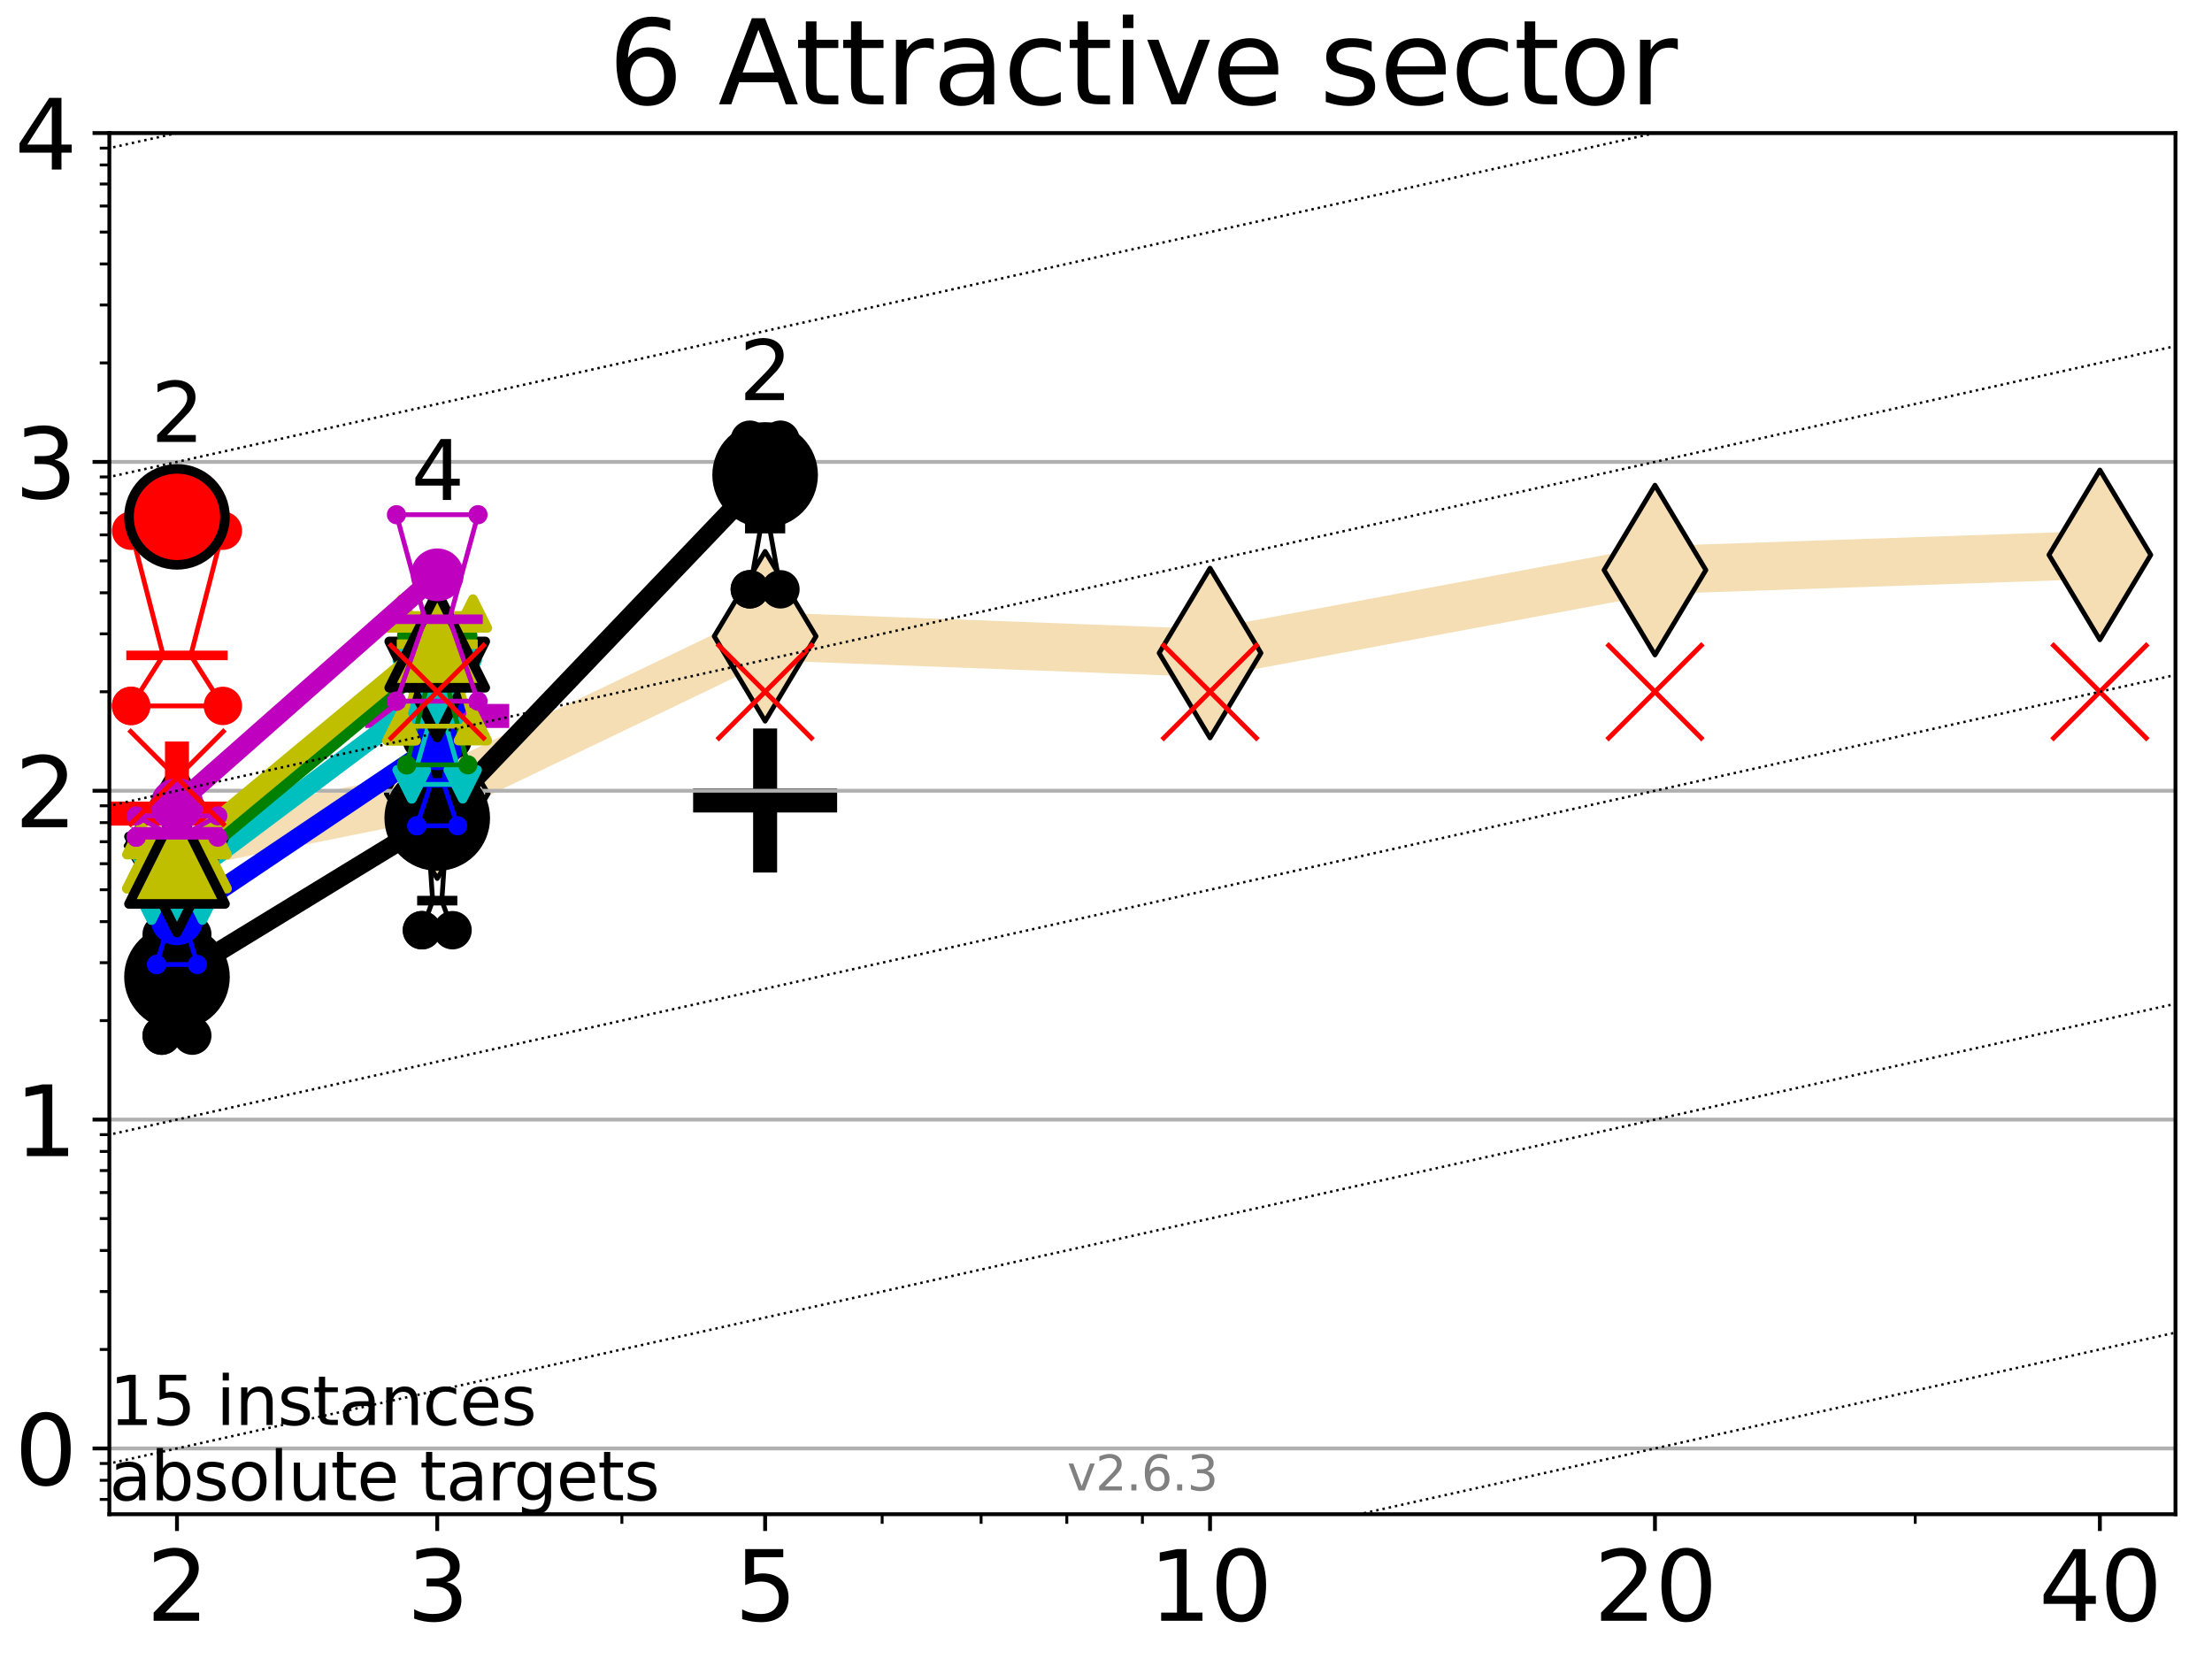 <?xml version="1.0" encoding="utf-8" standalone="no"?>
<!DOCTYPE svg PUBLIC "-//W3C//DTD SVG 1.1//EN"
  "http://www.w3.org/Graphics/SVG/1.1/DTD/svg11.dtd">
<svg xmlns:xlink="http://www.w3.org/1999/xlink" width="460.8pt" height="345.6pt" viewBox="0 0 460.8 345.6" xmlns="http://www.w3.org/2000/svg" version="1.1">
 <defs>
  <style type="text/css">*{stroke-linejoin: round; stroke-linecap: butt}</style>
 </defs>
 <g id="figure_1">
  <g id="patch_1">
   <path d="M 0 345.6 
L 460.8 345.6 
L 460.8 0 
L 0 0 
z
" style="fill: #ffffff"/>
  </g>
  <g id="axes_1">
   <g id="patch_2">
    <path d="M 22.78 315.44 
L 453.192 315.44 
L 453.192 27.72 
L 22.78 27.72 
z
" style="fill: #ffffff"/>
   </g>
   <g id="line2d_1">
    <path d="M 36.868 176.203 
L 91.085 165.331 
L 159.39 132.544 
L 252.074 136.04 
L 344.758 118.757 
L 437.443 115.596 
" clip-path="url(#p67f0f0fce1)" style="fill: none; stroke: #f5deb3; stroke-width: 10; stroke-linecap: square"/>
    <defs>
     <path id="me76ca5712b" d="M -0 17.678 
L 10.607 0 
L 0 -17.678 
L -10.607 -0 
z
" style="stroke: #000000; stroke-linejoin: miter"/>
    </defs>
    <g clip-path="url(#p67f0f0fce1)">
     <use xlink:href="#me76ca5712b" x="36.868" y="176.203" style="fill: #f5deb3; stroke: #000000; stroke-linejoin: miter"/>
     <use xlink:href="#me76ca5712b" x="91.085" y="165.331" style="fill: #f5deb3; stroke: #000000; stroke-linejoin: miter"/>
     <use xlink:href="#me76ca5712b" x="159.39" y="132.544" style="fill: #f5deb3; stroke: #000000; stroke-linejoin: miter"/>
     <use xlink:href="#me76ca5712b" x="252.074" y="136.04" style="fill: #f5deb3; stroke: #000000; stroke-linejoin: miter"/>
     <use xlink:href="#me76ca5712b" x="344.758" y="118.757" style="fill: #f5deb3; stroke: #000000; stroke-linejoin: miter"/>
     <use xlink:href="#me76ca5712b" x="437.443" y="115.596" style="fill: #f5deb3; stroke: #000000; stroke-linejoin: miter"/>
    </g>
   </g>
   <g id="line2d_2">
    <defs>
     <path id="mf730d5bf9d" d="M -15 0 
L 15 0 
M 0 15 
L 0 -15 
" style="stroke: #bf00bf; stroke-width: 5"/>
    </defs>
    <g clip-path="url(#p67f0f0fce1)">
     <use xlink:href="#mf730d5bf9d" x="91.085" y="149.148" style="fill: #bf00bf; stroke: #bf00bf; stroke-width: 5"/>
    </g>
   </g>
   <g id="line2d_3">
    <defs>
     <path id="ma97b1f19cf" d="M -15 0 
L 15 0 
M 0 15 
L 0 -15 
" style="stroke: #000000; stroke-width: 5"/>
    </defs>
    <g clip-path="url(#p67f0f0fce1)">
     <use xlink:href="#ma97b1f19cf" x="159.39" y="166.761" style="stroke: #000000; stroke-width: 5"/>
    </g>
   </g>
   <g id="line2d_4">
    <defs>
     <path id="m8a6d753e84" d="M -15 0 
L 15 0 
M 0 15 
L 0 -15 
" style="stroke: #ff0000; stroke-width: 5"/>
    </defs>
    <g clip-path="url(#p67f0f0fce1)">
     <use xlink:href="#m8a6d753e84" x="36.868" y="169.477" style="fill: #ff0000; stroke: #ff0000; stroke-width: 5"/>
    </g>
   </g>
   <g id="matplotlib.axis_1">
    <g id="xtick_1">
     <g id="line2d_5">
      <defs>
       <path id="md46501f8c8" d="M 0 0 
L 0 3.5 
" style="stroke: #000000; stroke-width: 0.8"/>
      </defs>
      <g>
       <use xlink:href="#md46501f8c8" x="36.868" y="315.44" style="stroke: #000000; stroke-width: 0.8"/>
      </g>
     </g>
     <g id="text_1">
      <!-- 2 -->
      <g transform="translate(30.506 337.637) scale(0.2 -0.2)">
       <defs>
        <path id="DejaVuSans-32" d="M 1228 531 
L 3431 531 
L 3431 0 
L 469 0 
L 469 531 
Q 828 903 1448 1529 
Q 2069 2156 2228 2338 
Q 2531 2678 2651 2914 
Q 2772 3150 2772 3378 
Q 2772 3750 2511 3984 
Q 2250 4219 1831 4219 
Q 1534 4219 1204 4116 
Q 875 4013 500 3803 
L 500 4441 
Q 881 4594 1212 4672 
Q 1544 4750 1819 4750 
Q 2544 4750 2975 4387 
Q 3406 4025 3406 3419 
Q 3406 3131 3298 2873 
Q 3191 2616 2906 2266 
Q 2828 2175 2409 1742 
Q 1991 1309 1228 531 
z
" transform="scale(0.016)"/>
       </defs>
       <use xlink:href="#DejaVuSans-32"/>
      </g>
     </g>
    </g>
    <g id="xtick_2">
     <g id="line2d_6">
      <g>
       <use xlink:href="#md46501f8c8" x="91.085" y="315.44" style="stroke: #000000; stroke-width: 0.8"/>
      </g>
     </g>
     <g id="text_2">
      <!-- 3 -->
      <g transform="translate(84.723 337.637) scale(0.2 -0.2)">
       <defs>
        <path id="DejaVuSans-33" d="M 2597 2516 
Q 3050 2419 3304 2112 
Q 3559 1806 3559 1356 
Q 3559 666 3084 287 
Q 2609 -91 1734 -91 
Q 1441 -91 1130 -33 
Q 819 25 488 141 
L 488 750 
Q 750 597 1062 519 
Q 1375 441 1716 441 
Q 2309 441 2620 675 
Q 2931 909 2931 1356 
Q 2931 1769 2642 2001 
Q 2353 2234 1838 2234 
L 1294 2234 
L 1294 2753 
L 1863 2753 
Q 2328 2753 2575 2939 
Q 2822 3125 2822 3475 
Q 2822 3834 2567 4026 
Q 2313 4219 1838 4219 
Q 1578 4219 1281 4162 
Q 984 4106 628 3988 
L 628 4550 
Q 988 4650 1302 4700 
Q 1616 4750 1894 4750 
Q 2613 4750 3031 4423 
Q 3450 4097 3450 3541 
Q 3450 3153 3228 2886 
Q 3006 2619 2597 2516 
z
" transform="scale(0.016)"/>
       </defs>
       <use xlink:href="#DejaVuSans-33"/>
      </g>
     </g>
    </g>
    <g id="xtick_3">
     <g id="line2d_7">
      <g>
       <use xlink:href="#md46501f8c8" x="159.39" y="315.44" style="stroke: #000000; stroke-width: 0.8"/>
      </g>
     </g>
     <g id="text_3">
      <!-- 5 -->
      <g transform="translate(153.028 337.637) scale(0.2 -0.2)">
       <defs>
        <path id="DejaVuSans-35" d="M 691 4666 
L 3169 4666 
L 3169 4134 
L 1269 4134 
L 1269 2991 
Q 1406 3038 1543 3061 
Q 1681 3084 1819 3084 
Q 2600 3084 3056 2656 
Q 3513 2228 3513 1497 
Q 3513 744 3044 326 
Q 2575 -91 1722 -91 
Q 1428 -91 1123 -41 
Q 819 9 494 109 
L 494 744 
Q 775 591 1075 516 
Q 1375 441 1709 441 
Q 2250 441 2565 725 
Q 2881 1009 2881 1497 
Q 2881 1984 2565 2268 
Q 2250 2553 1709 2553 
Q 1456 2553 1204 2497 
Q 953 2441 691 2322 
L 691 4666 
z
" transform="scale(0.016)"/>
       </defs>
       <use xlink:href="#DejaVuSans-35"/>
      </g>
     </g>
    </g>
    <g id="xtick_4">
     <g id="line2d_8">
      <g>
       <use xlink:href="#md46501f8c8" x="252.074" y="315.44" style="stroke: #000000; stroke-width: 0.8"/>
      </g>
     </g>
     <g id="text_4">
      <!-- 10 -->
      <g transform="translate(239.349 337.637) scale(0.2 -0.2)">
       <defs>
        <path id="DejaVuSans-31" d="M 794 531 
L 1825 531 
L 1825 4091 
L 703 3866 
L 703 4441 
L 1819 4666 
L 2450 4666 
L 2450 531 
L 3481 531 
L 3481 0 
L 794 0 
L 794 531 
z
" transform="scale(0.016)"/>
        <path id="DejaVuSans-30" d="M 2034 4250 
Q 1547 4250 1301 3770 
Q 1056 3291 1056 2328 
Q 1056 1369 1301 889 
Q 1547 409 2034 409 
Q 2525 409 2770 889 
Q 3016 1369 3016 2328 
Q 3016 3291 2770 3770 
Q 2525 4250 2034 4250 
z
M 2034 4750 
Q 2819 4750 3233 4129 
Q 3647 3509 3647 2328 
Q 3647 1150 3233 529 
Q 2819 -91 2034 -91 
Q 1250 -91 836 529 
Q 422 1150 422 2328 
Q 422 3509 836 4129 
Q 1250 4750 2034 4750 
z
" transform="scale(0.016)"/>
       </defs>
       <use xlink:href="#DejaVuSans-31"/>
       <use xlink:href="#DejaVuSans-30" x="63.623"/>
      </g>
     </g>
    </g>
    <g id="xtick_5">
     <g id="line2d_9">
      <g>
       <use xlink:href="#md46501f8c8" x="344.758" y="315.44" style="stroke: #000000; stroke-width: 0.8"/>
      </g>
     </g>
     <g id="text_5">
      <!-- 20 -->
      <g transform="translate(332.033 337.637) scale(0.2 -0.2)">
       <use xlink:href="#DejaVuSans-32"/>
       <use xlink:href="#DejaVuSans-30" x="63.623"/>
      </g>
     </g>
    </g>
    <g id="xtick_6">
     <g id="line2d_10">
      <g>
       <use xlink:href="#md46501f8c8" x="437.443" y="315.44" style="stroke: #000000; stroke-width: 0.8"/>
      </g>
     </g>
     <g id="text_6">
      <!-- 40 -->
      <g transform="translate(424.718 337.637) scale(0.2 -0.2)">
       <defs>
        <path id="DejaVuSans-34" d="M 2419 4116 
L 825 1625 
L 2419 1625 
L 2419 4116 
z
M 2253 4666 
L 3047 4666 
L 3047 1625 
L 3713 1625 
L 3713 1100 
L 3047 1100 
L 3047 0 
L 2419 0 
L 2419 1100 
L 313 1100 
L 313 1709 
L 2253 4666 
z
" transform="scale(0.016)"/>
       </defs>
       <use xlink:href="#DejaVuSans-34"/>
       <use xlink:href="#DejaVuSans-30" x="63.623"/>
      </g>
     </g>
    </g>
    <g id="xtick_7">
     <g id="line2d_11">
      <defs>
       <path id="m66e11fed9a" d="M 0 0 
L 0 2 
" style="stroke: #000000; stroke-width: 0.6"/>
      </defs>
      <g>
       <use xlink:href="#m66e11fed9a" x="129.552" y="315.44" style="stroke: #000000; stroke-width: 0.6"/>
      </g>
     </g>
    </g>
    <g id="xtick_8">
     <g id="line2d_12">
      <g>
       <use xlink:href="#m66e11fed9a" x="183.769" y="315.44" style="stroke: #000000; stroke-width: 0.6"/>
      </g>
     </g>
    </g>
    <g id="xtick_9">
     <g id="line2d_13">
      <g>
       <use xlink:href="#m66e11fed9a" x="204.381" y="315.44" style="stroke: #000000; stroke-width: 0.6"/>
      </g>
     </g>
    </g>
    <g id="xtick_10">
     <g id="line2d_14">
      <g>
       <use xlink:href="#m66e11fed9a" x="222.237" y="315.44" style="stroke: #000000; stroke-width: 0.6"/>
      </g>
     </g>
    </g>
    <g id="xtick_11">
     <g id="line2d_15">
      <g>
       <use xlink:href="#m66e11fed9a" x="237.986" y="315.44" style="stroke: #000000; stroke-width: 0.6"/>
      </g>
     </g>
    </g>
    <g id="xtick_12">
     <g id="line2d_16">
      <g>
       <use xlink:href="#m66e11fed9a" x="398.975" y="315.44" style="stroke: #000000; stroke-width: 0.6"/>
      </g>
     </g>
    </g>
   </g>
   <g id="matplotlib.axis_2">
    <g id="ytick_1">
     <g id="line2d_17">
      <path d="M 22.78 301.739 
L 453.192 301.739 
" clip-path="url(#p67f0f0fce1)" style="fill: none; stroke: #b0b0b0; stroke-width: 0.8; stroke-linecap: square"/>
     </g>
     <g id="line2d_18">
      <defs>
       <path id="mf50ddfca8c" d="M 0 0 
L -3.5 0 
" style="stroke: #000000; stroke-width: 0.8"/>
      </defs>
      <g>
       <use xlink:href="#mf50ddfca8c" x="22.78" y="301.739" style="stroke: #000000; stroke-width: 0.8"/>
      </g>
     </g>
     <g id="text_7">
      <!-- 0 -->
      <g transform="translate(3.055 309.337) scale(0.2 -0.2)">
       <use xlink:href="#DejaVuSans-30"/>
      </g>
     </g>
    </g>
    <g id="ytick_2">
     <g id="line2d_19">
      <path d="M 22.78 233.234 
L 453.192 233.234 
" clip-path="url(#p67f0f0fce1)" style="fill: none; stroke: #b0b0b0; stroke-width: 0.8; stroke-linecap: square"/>
     </g>
     <g id="line2d_20">
      <g>
       <use xlink:href="#mf50ddfca8c" x="22.78" y="233.234" style="stroke: #000000; stroke-width: 0.8"/>
      </g>
     </g>
     <g id="text_8">
      <!-- 1 -->
      <g transform="translate(3.055 240.833) scale(0.2 -0.2)">
       <use xlink:href="#DejaVuSans-31"/>
      </g>
     </g>
    </g>
    <g id="ytick_3">
     <g id="line2d_21">
      <path d="M 22.78 164.73 
L 453.192 164.73 
" clip-path="url(#p67f0f0fce1)" style="fill: none; stroke: #b0b0b0; stroke-width: 0.8; stroke-linecap: square"/>
     </g>
     <g id="line2d_22">
      <g>
       <use xlink:href="#mf50ddfca8c" x="22.78" y="164.73" style="stroke: #000000; stroke-width: 0.8"/>
      </g>
     </g>
     <g id="text_9">
      <!-- 2 -->
      <g transform="translate(3.055 172.328) scale(0.2 -0.2)">
       <use xlink:href="#DejaVuSans-32"/>
      </g>
     </g>
    </g>
    <g id="ytick_4">
     <g id="line2d_23">
      <path d="M 22.78 96.225 
L 453.192 96.225 
" clip-path="url(#p67f0f0fce1)" style="fill: none; stroke: #b0b0b0; stroke-width: 0.8; stroke-linecap: square"/>
     </g>
     <g id="line2d_24">
      <g>
       <use xlink:href="#mf50ddfca8c" x="22.78" y="96.225" style="stroke: #000000; stroke-width: 0.8"/>
      </g>
     </g>
     <g id="text_10">
      <!-- 3 -->
      <g transform="translate(3.055 103.823) scale(0.2 -0.2)">
       <use xlink:href="#DejaVuSans-33"/>
      </g>
     </g>
    </g>
    <g id="ytick_5">
     <g id="line2d_25">
      <path d="M 22.78 27.72 
L 453.192 27.72 
" clip-path="url(#p67f0f0fce1)" style="fill: none; stroke: #b0b0b0; stroke-width: 0.8; stroke-linecap: square"/>
     </g>
     <g id="line2d_26">
      <g>
       <use xlink:href="#mf50ddfca8c" x="22.78" y="27.72" style="stroke: #000000; stroke-width: 0.8"/>
      </g>
     </g>
     <g id="text_11">
      <!-- 4 -->
      <g transform="translate(3.055 35.318) scale(0.2 -0.2)">
       <use xlink:href="#DejaVuSans-34"/>
      </g>
     </g>
    </g>
    <g id="ytick_6">
     <g id="line2d_27">
      <defs>
       <path id="m10d1119592" d="M 0 0 
L -2 0 
" style="stroke: #000000; stroke-width: 0.6"/>
      </defs>
      <g>
       <use xlink:href="#m10d1119592" x="22.78" y="312.351" style="stroke: #000000; stroke-width: 0.6"/>
      </g>
     </g>
    </g>
    <g id="ytick_7">
     <g id="line2d_28">
      <g>
       <use xlink:href="#m10d1119592" x="22.78" y="308.378" style="stroke: #000000; stroke-width: 0.6"/>
      </g>
     </g>
    </g>
    <g id="ytick_8">
     <g id="line2d_29">
      <g>
       <use xlink:href="#m10d1119592" x="22.78" y="304.874" style="stroke: #000000; stroke-width: 0.6"/>
      </g>
     </g>
    </g>
    <g id="ytick_9">
     <g id="line2d_30">
      <g>
       <use xlink:href="#m10d1119592" x="22.78" y="281.117" style="stroke: #000000; stroke-width: 0.6"/>
      </g>
     </g>
    </g>
    <g id="ytick_10">
     <g id="line2d_31">
      <g>
       <use xlink:href="#m10d1119592" x="22.78" y="269.054" style="stroke: #000000; stroke-width: 0.6"/>
      </g>
     </g>
    </g>
    <g id="ytick_11">
     <g id="line2d_32">
      <g>
       <use xlink:href="#m10d1119592" x="22.78" y="260.495" style="stroke: #000000; stroke-width: 0.6"/>
      </g>
     </g>
    </g>
    <g id="ytick_12">
     <g id="line2d_33">
      <g>
       <use xlink:href="#m10d1119592" x="22.78" y="253.856" style="stroke: #000000; stroke-width: 0.6"/>
      </g>
     </g>
    </g>
    <g id="ytick_13">
     <g id="line2d_34">
      <g>
       <use xlink:href="#m10d1119592" x="22.78" y="248.432" style="stroke: #000000; stroke-width: 0.6"/>
      </g>
     </g>
    </g>
    <g id="ytick_14">
     <g id="line2d_35">
      <g>
       <use xlink:href="#m10d1119592" x="22.78" y="243.846" style="stroke: #000000; stroke-width: 0.6"/>
      </g>
     </g>
    </g>
    <g id="ytick_15">
     <g id="line2d_36">
      <g>
       <use xlink:href="#m10d1119592" x="22.78" y="239.873" style="stroke: #000000; stroke-width: 0.6"/>
      </g>
     </g>
    </g>
    <g id="ytick_16">
     <g id="line2d_37">
      <g>
       <use xlink:href="#m10d1119592" x="22.78" y="236.369" style="stroke: #000000; stroke-width: 0.6"/>
      </g>
     </g>
    </g>
    <g id="ytick_17">
     <g id="line2d_38">
      <g>
       <use xlink:href="#m10d1119592" x="22.78" y="212.612" style="stroke: #000000; stroke-width: 0.6"/>
      </g>
     </g>
    </g>
    <g id="ytick_18">
     <g id="line2d_39">
      <g>
       <use xlink:href="#m10d1119592" x="22.78" y="200.549" style="stroke: #000000; stroke-width: 0.6"/>
      </g>
     </g>
    </g>
    <g id="ytick_19">
     <g id="line2d_40">
      <g>
       <use xlink:href="#m10d1119592" x="22.78" y="191.99" style="stroke: #000000; stroke-width: 0.6"/>
      </g>
     </g>
    </g>
    <g id="ytick_20">
     <g id="line2d_41">
      <g>
       <use xlink:href="#m10d1119592" x="22.78" y="185.352" style="stroke: #000000; stroke-width: 0.6"/>
      </g>
     </g>
    </g>
    <g id="ytick_21">
     <g id="line2d_42">
      <g>
       <use xlink:href="#m10d1119592" x="22.78" y="179.927" style="stroke: #000000; stroke-width: 0.6"/>
      </g>
     </g>
    </g>
    <g id="ytick_22">
     <g id="line2d_43">
      <g>
       <use xlink:href="#m10d1119592" x="22.78" y="175.341" style="stroke: #000000; stroke-width: 0.6"/>
      </g>
     </g>
    </g>
    <g id="ytick_23">
     <g id="line2d_44">
      <g>
       <use xlink:href="#m10d1119592" x="22.78" y="171.368" style="stroke: #000000; stroke-width: 0.6"/>
      </g>
     </g>
    </g>
    <g id="ytick_24">
     <g id="line2d_45">
      <g>
       <use xlink:href="#m10d1119592" x="22.78" y="167.864" style="stroke: #000000; stroke-width: 0.6"/>
      </g>
     </g>
    </g>
    <g id="ytick_25">
     <g id="line2d_46">
      <g>
       <use xlink:href="#m10d1119592" x="22.78" y="144.108" style="stroke: #000000; stroke-width: 0.6"/>
      </g>
     </g>
    </g>
    <g id="ytick_26">
     <g id="line2d_47">
      <g>
       <use xlink:href="#m10d1119592" x="22.78" y="132.044" style="stroke: #000000; stroke-width: 0.6"/>
      </g>
     </g>
    </g>
    <g id="ytick_27">
     <g id="line2d_48">
      <g>
       <use xlink:href="#m10d1119592" x="22.78" y="123.486" style="stroke: #000000; stroke-width: 0.6"/>
      </g>
     </g>
    </g>
    <g id="ytick_28">
     <g id="line2d_49">
      <g>
       <use xlink:href="#m10d1119592" x="22.78" y="116.847" style="stroke: #000000; stroke-width: 0.6"/>
      </g>
     </g>
    </g>
    <g id="ytick_29">
     <g id="line2d_50">
      <g>
       <use xlink:href="#m10d1119592" x="22.78" y="111.422" style="stroke: #000000; stroke-width: 0.6"/>
      </g>
     </g>
    </g>
    <g id="ytick_30">
     <g id="line2d_51">
      <g>
       <use xlink:href="#m10d1119592" x="22.78" y="106.836" style="stroke: #000000; stroke-width: 0.6"/>
      </g>
     </g>
    </g>
    <g id="ytick_31">
     <g id="line2d_52">
      <g>
       <use xlink:href="#m10d1119592" x="22.78" y="102.864" style="stroke: #000000; stroke-width: 0.6"/>
      </g>
     </g>
    </g>
    <g id="ytick_32">
     <g id="line2d_53">
      <g>
       <use xlink:href="#m10d1119592" x="22.78" y="99.359" style="stroke: #000000; stroke-width: 0.6"/>
      </g>
     </g>
    </g>
    <g id="ytick_33">
     <g id="line2d_54">
      <g>
       <use xlink:href="#m10d1119592" x="22.78" y="75.603" style="stroke: #000000; stroke-width: 0.6"/>
      </g>
     </g>
    </g>
    <g id="ytick_34">
     <g id="line2d_55">
      <g>
       <use xlink:href="#m10d1119592" x="22.78" y="63.54" style="stroke: #000000; stroke-width: 0.6"/>
      </g>
     </g>
    </g>
    <g id="ytick_35">
     <g id="line2d_56">
      <g>
       <use xlink:href="#m10d1119592" x="22.78" y="54.981" style="stroke: #000000; stroke-width: 0.6"/>
      </g>
     </g>
    </g>
    <g id="ytick_36">
     <g id="line2d_57">
      <g>
       <use xlink:href="#m10d1119592" x="22.78" y="48.342" style="stroke: #000000; stroke-width: 0.6"/>
      </g>
     </g>
    </g>
    <g id="ytick_37">
     <g id="line2d_58">
      <g>
       <use xlink:href="#m10d1119592" x="22.78" y="42.918" style="stroke: #000000; stroke-width: 0.6"/>
      </g>
     </g>
    </g>
    <g id="ytick_38">
     <g id="line2d_59">
      <g>
       <use xlink:href="#m10d1119592" x="22.78" y="38.332" style="stroke: #000000; stroke-width: 0.6"/>
      </g>
     </g>
    </g>
    <g id="ytick_39">
     <g id="line2d_60">
      <g>
       <use xlink:href="#m10d1119592" x="22.78" y="34.359" style="stroke: #000000; stroke-width: 0.6"/>
      </g>
     </g>
    </g>
    <g id="ytick_40">
     <g id="line2d_61">
      <g>
       <use xlink:href="#m10d1119592" x="22.78" y="30.855" style="stroke: #000000; stroke-width: 0.6"/>
      </g>
     </g>
    </g>
   </g>
   <g id="line2d_62">
    <path d="M 33.682 215.747 
L 35.912 214.138 
L 33.682 194.613 
L 40.054 194.613 
L 37.824 214.138 
L 40.054 215.747 
L 33.682 215.747 
" clip-path="url(#p67f0f0fce1)" style="fill: none; stroke: #000000; stroke-linecap: square"/>
   </g>
   <g id="line2d_63">
    <path d="M 33.682 215.747 
L 40.054 215.747 
L 40.054 194.613 
L 33.682 194.613 
L 33.682 215.747 
" clip-path="url(#p67f0f0fce1)" style="fill: none"/>
    <defs>
     <path id="m4bd6a09d63" d="M 0 3 
C 0.796 3 1.559 2.684 2.121 2.121 
C 2.684 1.559 3 0.796 3 0 
C 3 -0.796 2.684 -1.559 2.121 -2.121 
C 1.559 -2.684 0.796 -3 0 -3 
C -0.796 -3 -1.559 -2.684 -2.121 -2.121 
C -2.684 -1.559 -3 -0.796 -3 0 
C -3 0.796 -2.684 1.559 -2.121 2.121 
C -1.559 2.684 -0.796 3 0 3 
z
" style="stroke: #000000; stroke-width: 2"/>
    </defs>
    <g clip-path="url(#p67f0f0fce1)">
     <use xlink:href="#m4bd6a09d63" x="33.682" y="215.747" style="stroke: #000000; stroke-width: 2"/>
     <use xlink:href="#m4bd6a09d63" x="40.054" y="215.747" style="stroke: #000000; stroke-width: 2"/>
     <use xlink:href="#m4bd6a09d63" x="40.054" y="194.613" style="stroke: #000000; stroke-width: 2"/>
     <use xlink:href="#m4bd6a09d63" x="33.682" y="194.613" style="stroke: #000000; stroke-width: 2"/>
     <use xlink:href="#m4bd6a09d63" x="33.682" y="215.747" style="stroke: #000000; stroke-width: 2"/>
    </g>
   </g>
   <g id="line2d_64">
    <path d="M 33.682 214.138 
L 40.054 214.138 
" clip-path="url(#p67f0f0fce1)" style="fill: none; stroke: #000000; stroke-width: 2; stroke-linecap: square"/>
   </g>
   <g id="line2d_65">
    <path d="M 87.899 193.778 
L 90.129 187.617 
L 87.899 154.175 
L 94.271 154.175 
L 92.041 187.617 
L 94.271 193.778 
L 87.899 193.778 
" clip-path="url(#p67f0f0fce1)" style="fill: none; stroke: #000000; stroke-linecap: square"/>
   </g>
   <g id="line2d_66">
    <path d="M 87.899 193.778 
L 94.271 193.778 
L 94.271 154.175 
L 87.899 154.175 
L 87.899 193.778 
" clip-path="url(#p67f0f0fce1)" style="fill: none"/>
    <g clip-path="url(#p67f0f0fce1)">
     <use xlink:href="#m4bd6a09d63" x="87.899" y="193.778" style="stroke: #000000; stroke-width: 2"/>
     <use xlink:href="#m4bd6a09d63" x="94.271" y="193.778" style="stroke: #000000; stroke-width: 2"/>
     <use xlink:href="#m4bd6a09d63" x="94.271" y="154.175" style="stroke: #000000; stroke-width: 2"/>
     <use xlink:href="#m4bd6a09d63" x="87.899" y="154.175" style="stroke: #000000; stroke-width: 2"/>
     <use xlink:href="#m4bd6a09d63" x="87.899" y="193.778" style="stroke: #000000; stroke-width: 2"/>
    </g>
   </g>
   <g id="line2d_67">
    <path d="M 87.899 187.617 
L 94.271 187.617 
" clip-path="url(#p67f0f0fce1)" style="fill: none; stroke: #000000; stroke-width: 2; stroke-linecap: square"/>
   </g>
   <g id="line2d_68">
    <path d="M 156.204 122.762 
L 158.434 110.113 
L 156.204 91.602 
L 162.576 91.602 
L 160.346 110.113 
L 162.576 122.762 
L 156.204 122.762 
" clip-path="url(#p67f0f0fce1)" style="fill: none; stroke: #000000; stroke-linecap: square"/>
   </g>
   <g id="line2d_69">
    <path d="M 156.204 122.762 
L 162.576 122.762 
L 162.576 91.602 
L 156.204 91.602 
L 156.204 122.762 
" clip-path="url(#p67f0f0fce1)" style="fill: none"/>
    <g clip-path="url(#p67f0f0fce1)">
     <use xlink:href="#m4bd6a09d63" x="156.204" y="122.762" style="stroke: #000000; stroke-width: 2"/>
     <use xlink:href="#m4bd6a09d63" x="162.576" y="122.762" style="stroke: #000000; stroke-width: 2"/>
     <use xlink:href="#m4bd6a09d63" x="162.576" y="91.602" style="stroke: #000000; stroke-width: 2"/>
     <use xlink:href="#m4bd6a09d63" x="156.204" y="91.602" style="stroke: #000000; stroke-width: 2"/>
     <use xlink:href="#m4bd6a09d63" x="156.204" y="122.762" style="stroke: #000000; stroke-width: 2"/>
    </g>
   </g>
   <g id="line2d_70">
    <path d="M 156.204 110.113 
L 162.576 110.113 
" clip-path="url(#p67f0f0fce1)" style="fill: none; stroke: #000000; stroke-width: 2; stroke-linecap: square"/>
   </g>
   <g id="line2d_71">
    <path d="M 36.868 203.537 
L 91.085 170.415 
" clip-path="url(#p67f0f0fce1)" style="fill: none; stroke: #000000; stroke-width: 4; stroke-linecap: square"/>
   </g>
   <g id="line2d_72">
    <path d="M 91.085 170.415 
L 159.39 98.943 
" clip-path="url(#p67f0f0fce1)" style="fill: none; stroke: #000000; stroke-width: 4; stroke-linecap: square"/>
   </g>
   <g id="line2d_73">
    <path d="M 36.868 203.537 
L 91.085 170.415 
L 159.39 98.943 
" clip-path="url(#p67f0f0fce1)" style="fill: none"/>
    <defs>
     <path id="mb04782ddfe" d="M 0 10 
C 2.652 10 5.196 8.946 7.071 7.071 
C 8.946 5.196 10 2.652 10 0 
C 10 -2.652 8.946 -5.196 7.071 -7.071 
C 5.196 -8.946 2.652 -10 0 -10 
C -2.652 -10 -5.196 -8.946 -7.071 -7.071 
C -8.946 -5.196 -10 -2.652 -10 0 
C -10 2.652 -8.946 5.196 -7.071 7.071 
C -5.196 8.946 -2.652 10 0 10 
z
" style="stroke: #000000; stroke-width: 2"/>
    </defs>
    <g clip-path="url(#p67f0f0fce1)">
     <use xlink:href="#mb04782ddfe" x="36.868" y="203.537" style="stroke: #000000; stroke-width: 2"/>
     <use xlink:href="#mb04782ddfe" x="91.085" y="170.415" style="stroke: #000000; stroke-width: 2"/>
     <use xlink:href="#mb04782ddfe" x="159.39" y="98.943" style="stroke: #000000; stroke-width: 2"/>
    </g>
   </g>
   <g id="line2d_74">
    <path d="M 32.62 200.923 
L 35.594 190.895 
L 32.62 187.671 
L 41.116 187.671 
L 38.143 190.895 
L 41.116 200.923 
L 32.62 200.923 
" clip-path="url(#p67f0f0fce1)" style="fill: none; stroke: #0000ff; stroke-linecap: square"/>
   </g>
   <g id="line2d_75">
    <path d="M 32.62 200.923 
L 41.116 200.923 
L 41.116 187.671 
L 32.62 187.671 
L 32.62 200.923 
" clip-path="url(#p67f0f0fce1)" style="fill: none"/>
    <defs>
     <path id="mc526c4d971" d="M 0 1.5 
C 0.398 1.5 0.779 1.342 1.061 1.061 
C 1.342 0.779 1.5 0.398 1.5 0 
C 1.5 -0.398 1.342 -0.779 1.061 -1.061 
C 0.779 -1.342 0.398 -1.5 0 -1.5 
C -0.398 -1.5 -0.779 -1.342 -1.061 -1.061 
C -1.342 -0.779 -1.5 -0.398 -1.5 0 
C -1.5 0.398 -1.342 0.779 -1.061 1.061 
C -0.779 1.342 -0.398 1.5 0 1.5 
z
" style="stroke: #0000ff"/>
    </defs>
    <g clip-path="url(#p67f0f0fce1)">
     <use xlink:href="#mc526c4d971" x="32.62" y="200.923" style="fill: #0000ff; stroke: #0000ff"/>
     <use xlink:href="#mc526c4d971" x="41.116" y="200.923" style="fill: #0000ff; stroke: #0000ff"/>
     <use xlink:href="#mc526c4d971" x="41.116" y="187.671" style="fill: #0000ff; stroke: #0000ff"/>
     <use xlink:href="#mc526c4d971" x="32.62" y="187.671" style="fill: #0000ff; stroke: #0000ff"/>
     <use xlink:href="#mc526c4d971" x="32.62" y="200.923" style="fill: #0000ff; stroke: #0000ff"/>
    </g>
   </g>
   <g id="line2d_76">
    <path d="M 32.62 190.895 
L 41.116 190.895 
" clip-path="url(#p67f0f0fce1)" style="fill: none; stroke: #0000ff; stroke-width: 2; stroke-linecap: square"/>
   </g>
   <g id="line2d_77">
    <path d="M 86.837 172.026 
L 89.811 163.09 
L 86.837 147.064 
L 95.333 147.064 
L 92.359 163.09 
L 95.333 172.026 
L 86.837 172.026 
" clip-path="url(#p67f0f0fce1)" style="fill: none; stroke: #0000ff; stroke-linecap: square"/>
   </g>
   <g id="line2d_78">
    <path d="M 86.837 172.026 
L 95.333 172.026 
L 95.333 147.064 
L 86.837 147.064 
L 86.837 172.026 
" clip-path="url(#p67f0f0fce1)" style="fill: none"/>
    <g clip-path="url(#p67f0f0fce1)">
     <use xlink:href="#mc526c4d971" x="86.837" y="172.026" style="fill: #0000ff; stroke: #0000ff"/>
     <use xlink:href="#mc526c4d971" x="95.333" y="172.026" style="fill: #0000ff; stroke: #0000ff"/>
     <use xlink:href="#mc526c4d971" x="95.333" y="147.064" style="fill: #0000ff; stroke: #0000ff"/>
     <use xlink:href="#mc526c4d971" x="86.837" y="147.064" style="fill: #0000ff; stroke: #0000ff"/>
     <use xlink:href="#mc526c4d971" x="86.837" y="172.026" style="fill: #0000ff; stroke: #0000ff"/>
    </g>
   </g>
   <g id="line2d_79">
    <path d="M 86.837 163.09 
L 95.333 163.09 
" clip-path="url(#p67f0f0fce1)" style="fill: none; stroke: #0000ff; stroke-width: 2; stroke-linecap: square"/>
   </g>
   <g id="line2d_80">
    <path d="M 36.868 191.401 
L 91.085 154.956 
" clip-path="url(#p67f0f0fce1)" style="fill: none; stroke: #0000ff; stroke-width: 4; stroke-linecap: square"/>
   </g>
   <g id="line2d_81">
    <path d="M 36.868 191.401 
L 91.085 154.956 
" clip-path="url(#p67f0f0fce1)" style="fill: none"/>
    <defs>
     <path id="md9aa82addc" d="M 0 5 
C 1.326 5 2.598 4.473 3.536 3.536 
C 4.473 2.598 5 1.326 5 0 
C 5 -1.326 4.473 -2.598 3.536 -3.536 
C 2.598 -4.473 1.326 -5 0 -5 
C -1.326 -5 -2.598 -4.473 -3.536 -3.536 
C -4.473 -2.598 -5 -1.326 -5 0 
C -5 1.326 -4.473 2.598 -3.536 3.536 
C -2.598 4.473 -1.326 5 0 5 
z
" style="stroke: #0000ff"/>
    </defs>
    <g clip-path="url(#p67f0f0fce1)">
     <use xlink:href="#md9aa82addc" x="36.868" y="191.401" style="fill: #0000ff; stroke: #0000ff"/>
     <use xlink:href="#md9aa82addc" x="91.085" y="154.956" style="fill: #0000ff; stroke: #0000ff"/>
    </g>
   </g>
   <g id="line2d_82">
    <path d="M 31.558 188.652 
L 35.275 184.762 
L 31.558 181.584 
L 42.178 181.584 
L 38.461 184.762 
L 42.178 188.652 
L 31.558 188.652 
" clip-path="url(#p67f0f0fce1)" style="fill: none; stroke: #00bfbf; stroke-linecap: square"/>
   </g>
   <g id="line2d_83">
    <path d="M 31.558 188.652 
L 42.178 188.652 
L 42.178 181.584 
L 31.558 181.584 
L 31.558 188.652 
" clip-path="url(#p67f0f0fce1)" style="fill: none"/>
    <defs>
     <path id="m2a6db25268" d="M -0 3 
L 3 -3 
L -3 -3 
z
" style="stroke: #00bfbf; stroke-width: 2; stroke-linejoin: miter"/>
    </defs>
    <g clip-path="url(#p67f0f0fce1)">
     <use xlink:href="#m2a6db25268" x="31.558" y="188.652" style="fill: #00bfbf; stroke: #00bfbf; stroke-width: 2; stroke-linejoin: miter"/>
     <use xlink:href="#m2a6db25268" x="42.178" y="188.652" style="fill: #00bfbf; stroke: #00bfbf; stroke-width: 2; stroke-linejoin: miter"/>
     <use xlink:href="#m2a6db25268" x="42.178" y="181.584" style="fill: #00bfbf; stroke: #00bfbf; stroke-width: 2; stroke-linejoin: miter"/>
     <use xlink:href="#m2a6db25268" x="31.558" y="181.584" style="fill: #00bfbf; stroke: #00bfbf; stroke-width: 2; stroke-linejoin: miter"/>
     <use xlink:href="#m2a6db25268" x="31.558" y="188.652" style="fill: #00bfbf; stroke: #00bfbf; stroke-width: 2; stroke-linejoin: miter"/>
    </g>
   </g>
   <g id="line2d_84">
    <path d="M 31.558 184.762 
L 42.178 184.762 
" clip-path="url(#p67f0f0fce1)" style="fill: none; stroke: #00bfbf; stroke-width: 2; stroke-linecap: square"/>
   </g>
   <g id="line2d_85">
    <path d="M 85.775 163.396 
L 89.492 150.316 
L 85.775 140.614 
L 96.395 140.614 
L 92.678 150.316 
L 96.395 163.396 
L 85.775 163.396 
" clip-path="url(#p67f0f0fce1)" style="fill: none; stroke: #00bfbf; stroke-linecap: square"/>
   </g>
   <g id="line2d_86">
    <path d="M 85.775 163.396 
L 96.395 163.396 
L 96.395 140.614 
L 85.775 140.614 
L 85.775 163.396 
" clip-path="url(#p67f0f0fce1)" style="fill: none"/>
    <g clip-path="url(#p67f0f0fce1)">
     <use xlink:href="#m2a6db25268" x="85.775" y="163.396" style="fill: #00bfbf; stroke: #00bfbf; stroke-width: 2; stroke-linejoin: miter"/>
     <use xlink:href="#m2a6db25268" x="96.395" y="163.396" style="fill: #00bfbf; stroke: #00bfbf; stroke-width: 2; stroke-linejoin: miter"/>
     <use xlink:href="#m2a6db25268" x="96.395" y="140.614" style="fill: #00bfbf; stroke: #00bfbf; stroke-width: 2; stroke-linejoin: miter"/>
     <use xlink:href="#m2a6db25268" x="85.775" y="140.614" style="fill: #00bfbf; stroke: #00bfbf; stroke-width: 2; stroke-linejoin: miter"/>
     <use xlink:href="#m2a6db25268" x="85.775" y="163.396" style="fill: #00bfbf; stroke: #00bfbf; stroke-width: 2; stroke-linejoin: miter"/>
    </g>
   </g>
   <g id="line2d_87">
    <path d="M 85.775 150.316 
L 96.395 150.316 
" clip-path="url(#p67f0f0fce1)" style="fill: none; stroke: #00bfbf; stroke-width: 2; stroke-linecap: square"/>
   </g>
   <g id="line2d_88">
    <path d="M 36.868 184.261 
L 91.085 143.623 
" clip-path="url(#p67f0f0fce1)" style="fill: none; stroke: #00bfbf; stroke-width: 4; stroke-linecap: square"/>
   </g>
   <g id="line2d_89">
    <path d="M 36.868 184.261 
L 91.085 143.623 
" clip-path="url(#p67f0f0fce1)" style="fill: none"/>
    <defs>
     <path id="mc1063b5e90" d="M -0 10 
L 10 -10 
L -10 -10 
z
" style="stroke: #000000; stroke-width: 2; stroke-linejoin: miter"/>
    </defs>
    <g clip-path="url(#p67f0f0fce1)">
     <use xlink:href="#mc1063b5e90" x="36.868" y="184.261" style="fill: #00bfbf; stroke: #000000; stroke-width: 2; stroke-linejoin: miter"/>
     <use xlink:href="#mc1063b5e90" x="91.085" y="143.623" style="fill: #00bfbf; stroke: #000000; stroke-width: 2; stroke-linejoin: miter"/>
    </g>
   </g>
   <g id="line2d_90">
    <path d="M 30.496 184.328 
L 34.957 182.516 
L 30.496 178.772 
L 43.24 178.772 
L 38.78 182.516 
L 43.24 184.328 
L 30.496 184.328 
" clip-path="url(#p67f0f0fce1)" style="fill: none; stroke: #008000; stroke-linecap: square"/>
   </g>
   <g id="line2d_91">
    <path d="M 30.496 184.328 
L 43.24 184.328 
L 43.24 178.772 
L 30.496 178.772 
L 30.496 184.328 
" clip-path="url(#p67f0f0fce1)" style="fill: none"/>
    <defs>
     <path id="m712f7cb571" d="M 0 1.5 
C 0.398 1.5 0.779 1.342 1.061 1.061 
C 1.342 0.779 1.5 0.398 1.5 0 
C 1.5 -0.398 1.342 -0.779 1.061 -1.061 
C 0.779 -1.342 0.398 -1.5 0 -1.5 
C -0.398 -1.5 -0.779 -1.342 -1.061 -1.061 
C -1.342 -0.779 -1.5 -0.398 -1.5 0 
C -1.5 0.398 -1.342 0.779 -1.061 1.061 
C -0.779 1.342 -0.398 1.5 0 1.5 
z
" style="stroke: #008000"/>
    </defs>
    <g clip-path="url(#p67f0f0fce1)">
     <use xlink:href="#m712f7cb571" x="30.496" y="184.328" style="fill: #008000; stroke: #008000"/>
     <use xlink:href="#m712f7cb571" x="43.24" y="184.328" style="fill: #008000; stroke: #008000"/>
     <use xlink:href="#m712f7cb571" x="43.24" y="178.772" style="fill: #008000; stroke: #008000"/>
     <use xlink:href="#m712f7cb571" x="30.496" y="178.772" style="fill: #008000; stroke: #008000"/>
     <use xlink:href="#m712f7cb571" x="30.496" y="184.328" style="fill: #008000; stroke: #008000"/>
    </g>
   </g>
   <g id="line2d_92">
    <path d="M 30.496 182.516 
L 43.24 182.516 
" clip-path="url(#p67f0f0fce1)" style="fill: none; stroke: #008000; stroke-width: 2; stroke-linecap: square"/>
   </g>
   <g id="line2d_93">
    <path d="M 84.713 159.326 
L 89.173 142.095 
L 84.713 132.385 
L 97.457 132.385 
L 92.997 142.095 
L 97.457 159.326 
L 84.713 159.326 
" clip-path="url(#p67f0f0fce1)" style="fill: none; stroke: #008000; stroke-linecap: square"/>
   </g>
   <g id="line2d_94">
    <path d="M 84.713 159.326 
L 97.457 159.326 
L 97.457 132.385 
L 84.713 132.385 
L 84.713 159.326 
" clip-path="url(#p67f0f0fce1)" style="fill: none"/>
    <g clip-path="url(#p67f0f0fce1)">
     <use xlink:href="#m712f7cb571" x="84.713" y="159.326" style="fill: #008000; stroke: #008000"/>
     <use xlink:href="#m712f7cb571" x="97.457" y="159.326" style="fill: #008000; stroke: #008000"/>
     <use xlink:href="#m712f7cb571" x="97.457" y="132.385" style="fill: #008000; stroke: #008000"/>
     <use xlink:href="#m712f7cb571" x="84.713" y="132.385" style="fill: #008000; stroke: #008000"/>
     <use xlink:href="#m712f7cb571" x="84.713" y="159.326" style="fill: #008000; stroke: #008000"/>
    </g>
   </g>
   <g id="line2d_95">
    <path d="M 84.713 142.095 
L 97.457 142.095 
" clip-path="url(#p67f0f0fce1)" style="fill: none; stroke: #008000; stroke-width: 2; stroke-linecap: square"/>
   </g>
   <g id="line2d_96">
    <path d="M 36.868 181.211 
L 91.085 136.162 
" clip-path="url(#p67f0f0fce1)" style="fill: none; stroke: #008000; stroke-width: 4; stroke-linecap: square"/>
   </g>
   <g id="line2d_97">
    <path d="M 36.868 181.211 
L 91.085 136.162 
" clip-path="url(#p67f0f0fce1)" style="fill: none"/>
    <defs>
     <path id="mb86cdd41c7" d="M 0 5 
C 1.326 5 2.598 4.473 3.536 3.536 
C 4.473 2.598 5 1.326 5 0 
C 5 -1.326 4.473 -2.598 3.536 -3.536 
C 2.598 -4.473 1.326 -5 0 -5 
C -1.326 -5 -2.598 -4.473 -3.536 -3.536 
C -4.473 -2.598 -5 -1.326 -5 0 
C -5 1.326 -4.473 2.598 -3.536 3.536 
C -2.598 4.473 -1.326 5 0 5 
z
" style="stroke: #008000"/>
    </defs>
    <g clip-path="url(#p67f0f0fce1)">
     <use xlink:href="#mb86cdd41c7" x="36.868" y="181.211" style="fill: #008000; stroke: #008000"/>
     <use xlink:href="#mb86cdd41c7" x="91.085" y="136.162" style="fill: #008000; stroke: #008000"/>
    </g>
   </g>
   <g id="line2d_98">
    <path d="M 29.434 182.113 
L 34.638 177.776 
L 29.434 175.024 
L 44.303 175.024 
L 39.099 177.776 
L 44.303 182.113 
L 29.434 182.113 
" clip-path="url(#p67f0f0fce1)" style="fill: none; stroke: #bfbf00; stroke-linecap: square"/>
   </g>
   <g id="line2d_99">
    <path d="M 29.434 182.113 
L 44.303 182.113 
L 44.303 175.024 
L 29.434 175.024 
L 29.434 182.113 
" clip-path="url(#p67f0f0fce1)" style="fill: none"/>
    <defs>
     <path id="me7aa65438f" d="M 0 -3 
L -3 3 
L 3 3 
z
" style="stroke: #bfbf00; stroke-width: 2; stroke-linejoin: miter"/>
    </defs>
    <g clip-path="url(#p67f0f0fce1)">
     <use xlink:href="#me7aa65438f" x="29.434" y="182.113" style="fill: #bfbf00; stroke: #bfbf00; stroke-width: 2; stroke-linejoin: miter"/>
     <use xlink:href="#me7aa65438f" x="44.303" y="182.113" style="fill: #bfbf00; stroke: #bfbf00; stroke-width: 2; stroke-linejoin: miter"/>
     <use xlink:href="#me7aa65438f" x="44.303" y="175.024" style="fill: #bfbf00; stroke: #bfbf00; stroke-width: 2; stroke-linejoin: miter"/>
     <use xlink:href="#me7aa65438f" x="29.434" y="175.024" style="fill: #bfbf00; stroke: #bfbf00; stroke-width: 2; stroke-linejoin: miter"/>
     <use xlink:href="#me7aa65438f" x="29.434" y="182.113" style="fill: #bfbf00; stroke: #bfbf00; stroke-width: 2; stroke-linejoin: miter"/>
    </g>
   </g>
   <g id="line2d_100">
    <path d="M 29.434 177.776 
L 44.303 177.776 
" clip-path="url(#p67f0f0fce1)" style="fill: none; stroke: #bfbf00; stroke-width: 2; stroke-linecap: square"/>
   </g>
   <g id="line2d_101">
    <path d="M 83.651 151.278 
L 88.855 134.204 
L 83.651 127.807 
L 98.519 127.807 
L 93.315 134.204 
L 98.519 151.278 
L 83.651 151.278 
" clip-path="url(#p67f0f0fce1)" style="fill: none; stroke: #bfbf00; stroke-linecap: square"/>
   </g>
   <g id="line2d_102">
    <path d="M 83.651 151.278 
L 98.519 151.278 
L 98.519 127.807 
L 83.651 127.807 
L 83.651 151.278 
" clip-path="url(#p67f0f0fce1)" style="fill: none"/>
    <g clip-path="url(#p67f0f0fce1)">
     <use xlink:href="#me7aa65438f" x="83.651" y="151.278" style="fill: #bfbf00; stroke: #bfbf00; stroke-width: 2; stroke-linejoin: miter"/>
     <use xlink:href="#me7aa65438f" x="98.519" y="151.278" style="fill: #bfbf00; stroke: #bfbf00; stroke-width: 2; stroke-linejoin: miter"/>
     <use xlink:href="#me7aa65438f" x="98.519" y="127.807" style="fill: #bfbf00; stroke: #bfbf00; stroke-width: 2; stroke-linejoin: miter"/>
     <use xlink:href="#me7aa65438f" x="83.651" y="127.807" style="fill: #bfbf00; stroke: #bfbf00; stroke-width: 2; stroke-linejoin: miter"/>
     <use xlink:href="#me7aa65438f" x="83.651" y="151.278" style="fill: #bfbf00; stroke: #bfbf00; stroke-width: 2; stroke-linejoin: miter"/>
    </g>
   </g>
   <g id="line2d_103">
    <path d="M 83.651 134.204 
L 98.519 134.204 
" clip-path="url(#p67f0f0fce1)" style="fill: none; stroke: #bfbf00; stroke-width: 2; stroke-linecap: square"/>
   </g>
   <g id="line2d_104">
    <path d="M 36.868 178.303 
L 91.085 133.27 
" clip-path="url(#p67f0f0fce1)" style="fill: none; stroke: #bfbf00; stroke-width: 4; stroke-linecap: square"/>
   </g>
   <g id="line2d_105">
    <path d="M 36.868 178.303 
L 91.085 133.27 
" clip-path="url(#p67f0f0fce1)" style="fill: none"/>
    <defs>
     <path id="ma814e6e7d8" d="M 0 -10 
L -10 10 
L 10 10 
z
" style="stroke: #000000; stroke-width: 2; stroke-linejoin: miter"/>
    </defs>
    <g clip-path="url(#p67f0f0fce1)">
     <use xlink:href="#ma814e6e7d8" x="36.868" y="178.303" style="fill: #bfbf00; stroke: #000000; stroke-width: 2; stroke-linejoin: miter"/>
     <use xlink:href="#ma814e6e7d8" x="91.085" y="133.27" style="fill: #bfbf00; stroke: #000000; stroke-width: 2; stroke-linejoin: miter"/>
    </g>
   </g>
   <g id="line2d_106">
    <path d="M 28.372 174.4 
L 34.319 173.288 
L 28.372 169.961 
L 45.365 169.961 
L 39.417 173.288 
L 45.365 174.4 
L 28.372 174.4 
" clip-path="url(#p67f0f0fce1)" style="fill: none; stroke: #bf00bf; stroke-linecap: square"/>
   </g>
   <g id="line2d_107">
    <path d="M 28.372 174.4 
L 45.365 174.4 
L 45.365 169.961 
L 28.372 169.961 
L 28.372 174.4 
" clip-path="url(#p67f0f0fce1)" style="fill: none"/>
    <defs>
     <path id="md6154efaab" d="M 0 1.5 
C 0.398 1.5 0.779 1.342 1.061 1.061 
C 1.342 0.779 1.5 0.398 1.5 0 
C 1.5 -0.398 1.342 -0.779 1.061 -1.061 
C 0.779 -1.342 0.398 -1.5 0 -1.5 
C -0.398 -1.5 -0.779 -1.342 -1.061 -1.061 
C -1.342 -0.779 -1.5 -0.398 -1.5 0 
C -1.5 0.398 -1.342 0.779 -1.061 1.061 
C -0.779 1.342 -0.398 1.5 0 1.5 
z
" style="stroke: #bf00bf"/>
    </defs>
    <g clip-path="url(#p67f0f0fce1)">
     <use xlink:href="#md6154efaab" x="28.372" y="174.4" style="fill: #bf00bf; stroke: #bf00bf"/>
     <use xlink:href="#md6154efaab" x="45.365" y="174.4" style="fill: #bf00bf; stroke: #bf00bf"/>
     <use xlink:href="#md6154efaab" x="45.365" y="169.961" style="fill: #bf00bf; stroke: #bf00bf"/>
     <use xlink:href="#md6154efaab" x="28.372" y="169.961" style="fill: #bf00bf; stroke: #bf00bf"/>
     <use xlink:href="#md6154efaab" x="28.372" y="174.4" style="fill: #bf00bf; stroke: #bf00bf"/>
    </g>
   </g>
   <g id="line2d_108">
    <path d="M 28.372 173.288 
L 45.365 173.288 
" clip-path="url(#p67f0f0fce1)" style="fill: none; stroke: #bf00bf; stroke-width: 2; stroke-linecap: square"/>
   </g>
   <g id="line2d_109">
    <path d="M 82.589 146.067 
L 88.536 128.999 
L 82.589 107.221 
L 99.581 107.221 
L 93.634 128.999 
L 99.581 146.067 
L 82.589 146.067 
" clip-path="url(#p67f0f0fce1)" style="fill: none; stroke: #bf00bf; stroke-linecap: square"/>
   </g>
   <g id="line2d_110">
    <path d="M 82.589 146.067 
L 99.581 146.067 
L 99.581 107.221 
L 82.589 107.221 
L 82.589 146.067 
" clip-path="url(#p67f0f0fce1)" style="fill: none"/>
    <g clip-path="url(#p67f0f0fce1)">
     <use xlink:href="#md6154efaab" x="82.589" y="146.067" style="fill: #bf00bf; stroke: #bf00bf"/>
     <use xlink:href="#md6154efaab" x="99.581" y="146.067" style="fill: #bf00bf; stroke: #bf00bf"/>
     <use xlink:href="#md6154efaab" x="99.581" y="107.221" style="fill: #bf00bf; stroke: #bf00bf"/>
     <use xlink:href="#md6154efaab" x="82.589" y="107.221" style="fill: #bf00bf; stroke: #bf00bf"/>
     <use xlink:href="#md6154efaab" x="82.589" y="146.067" style="fill: #bf00bf; stroke: #bf00bf"/>
    </g>
   </g>
   <g id="line2d_111">
    <path d="M 82.589 128.999 
L 99.581 128.999 
" clip-path="url(#p67f0f0fce1)" style="fill: none; stroke: #bf00bf; stroke-width: 2; stroke-linecap: square"/>
   </g>
   <g id="line2d_112">
    <path d="M 36.868 167.598 
L 91.085 119.751 
" clip-path="url(#p67f0f0fce1)" style="fill: none; stroke: #bf00bf; stroke-width: 4; stroke-linecap: square"/>
   </g>
   <g id="line2d_113">
    <path d="M 36.868 167.598 
L 91.085 119.751 
" clip-path="url(#p67f0f0fce1)" style="fill: none"/>
    <defs>
     <path id="mcc00227f8b" d="M 0 5 
C 1.326 5 2.598 4.473 3.536 3.536 
C 4.473 2.598 5 1.326 5 0 
C 5 -1.326 4.473 -2.598 3.536 -3.536 
C 2.598 -4.473 1.326 -5 0 -5 
C -1.326 -5 -2.598 -4.473 -3.536 -3.536 
C -4.473 -2.598 -5 -1.326 -5 0 
C -5 1.326 -4.473 2.598 -3.536 3.536 
C -2.598 4.473 -1.326 5 0 5 
z
" style="stroke: #bf00bf"/>
    </defs>
    <g clip-path="url(#p67f0f0fce1)">
     <use xlink:href="#mcc00227f8b" x="36.868" y="167.598" style="fill: #bf00bf; stroke: #bf00bf"/>
     <use xlink:href="#mcc00227f8b" x="91.085" y="119.751" style="fill: #bf00bf; stroke: #bf00bf"/>
    </g>
   </g>
   <g id="line2d_114">
    <path d="M 27.31 147.057 
L 34.001 136.532 
L 27.31 110.561 
L 46.427 110.561 
L 39.736 136.532 
L 46.427 147.057 
L 27.31 147.057 
" clip-path="url(#p67f0f0fce1)" style="fill: none; stroke: #ff0000; stroke-linecap: square"/>
   </g>
   <g id="line2d_115">
    <path d="M 27.31 147.057 
L 46.427 147.057 
L 46.427 110.561 
L 27.31 110.561 
L 27.31 147.057 
" clip-path="url(#p67f0f0fce1)" style="fill: none"/>
    <defs>
     <path id="m2ba8956352" d="M 0 3 
C 0.796 3 1.559 2.684 2.121 2.121 
C 2.684 1.559 3 0.796 3 0 
C 3 -0.796 2.684 -1.559 2.121 -2.121 
C 1.559 -2.684 0.796 -3 0 -3 
C -0.796 -3 -1.559 -2.684 -2.121 -2.121 
C -2.684 -1.559 -3 -0.796 -3 0 
C -3 0.796 -2.684 1.559 -2.121 2.121 
C -1.559 2.684 -0.796 3 0 3 
z
" style="stroke: #ff0000; stroke-width: 2"/>
    </defs>
    <g clip-path="url(#p67f0f0fce1)">
     <use xlink:href="#m2ba8956352" x="27.31" y="147.057" style="fill: #ff0000; stroke: #ff0000; stroke-width: 2"/>
     <use xlink:href="#m2ba8956352" x="46.427" y="147.057" style="fill: #ff0000; stroke: #ff0000; stroke-width: 2"/>
     <use xlink:href="#m2ba8956352" x="46.427" y="110.561" style="fill: #ff0000; stroke: #ff0000; stroke-width: 2"/>
     <use xlink:href="#m2ba8956352" x="27.31" y="110.561" style="fill: #ff0000; stroke: #ff0000; stroke-width: 2"/>
     <use xlink:href="#m2ba8956352" x="27.31" y="147.057" style="fill: #ff0000; stroke: #ff0000; stroke-width: 2"/>
    </g>
   </g>
   <g id="line2d_116">
    <path d="M 27.31 136.532 
L 46.427 136.532 
" clip-path="url(#p67f0f0fce1)" style="fill: none; stroke: #ff0000; stroke-width: 2; stroke-linecap: square"/>
   </g>
   <g id="line2d_117">
    <path d="M 36.868 107.666 
" clip-path="url(#p67f0f0fce1)" style="fill: none"/>
    <defs>
     <path id="m68e551880a" d="M 0 10 
C 2.652 10 5.196 8.946 7.071 7.071 
C 8.946 5.196 10 2.652 10 0 
C 10 -2.652 8.946 -5.196 7.071 -7.071 
C 5.196 -8.946 2.652 -10 0 -10 
C -2.652 -10 -5.196 -8.946 -7.071 -7.071 
C -8.946 -5.196 -10 -2.652 -10 0 
C -10 2.652 -8.946 5.196 -7.071 7.071 
C -5.196 8.946 -2.652 10 0 10 
z
" style="stroke: #000000; stroke-width: 2"/>
    </defs>
    <g clip-path="url(#p67f0f0fce1)">
     <use xlink:href="#m68e551880a" x="36.868" y="107.666" style="fill: #ff0000; stroke: #000000; stroke-width: 2"/>
    </g>
   </g>
   <g id="line2d_118"/>
   <g id="line2d_119"/>
   <g id="line2d_120"/>
   <g id="line2d_121"/>
   <g id="line2d_122"/>
   <g id="line2d_123"/>
   <g id="line2d_124"/>
   <g id="line2d_125">
    <defs>
     <path id="m31a89c201d" d="M -10 10 
L 10 -10 
M -10 -10 
L 10 10 
" style="stroke: #ff0000"/>
    </defs>
    <g clip-path="url(#p67f0f0fce1)">
     <use xlink:href="#m31a89c201d" x="36.868" y="162.029" style="fill: #ff0000; stroke: #ff0000"/>
     <use xlink:href="#m31a89c201d" x="91.085" y="144.108" style="fill: #ff0000; stroke: #ff0000"/>
     <use xlink:href="#m31a89c201d" x="159.39" y="144.108" style="fill: #ff0000; stroke: #ff0000"/>
     <use xlink:href="#m31a89c201d" x="252.074" y="144.108" style="fill: #ff0000; stroke: #ff0000"/>
     <use xlink:href="#m31a89c201d" x="344.758" y="144.108" style="fill: #ff0000; stroke: #ff0000"/>
     <use xlink:href="#m31a89c201d" x="437.443" y="144.108" style="fill: #ff0000; stroke: #ff0000"/>
    </g>
   </g>
   <g id="line2d_126">
    <path d="M 143.134 346.6 
L 461.8 275.698 
" clip-path="url(#p67f0f0fce1)" style="fill: none; stroke-dasharray: 0.5,0.825; stroke-dashoffset: 0; stroke: #000000; stroke-width: 0.5"/>
   </g>
   <g id="line2d_127">
    <path d="M -1 310.165 
L 461.8 207.193 
" clip-path="url(#p67f0f0fce1)" style="fill: none; stroke-dasharray: 0.5,0.825; stroke-dashoffset: 0; stroke: #000000; stroke-width: 0.5"/>
   </g>
   <g id="line2d_128">
    <path d="M -1 241.66 
L 461.8 138.688 
" clip-path="url(#p67f0f0fce1)" style="fill: none; stroke-dasharray: 0.5,0.825; stroke-dashoffset: 0; stroke: #000000; stroke-width: 0.5"/>
   </g>
   <g id="line2d_129">
    <path d="M -1 173.155 
L 461.8 70.183 
" clip-path="url(#p67f0f0fce1)" style="fill: none; stroke-dasharray: 0.5,0.825; stroke-dashoffset: 0; stroke: #000000; stroke-width: 0.5"/>
   </g>
   <g id="line2d_130">
    <path d="M -1 104.65 
L 461.8 1.679 
" clip-path="url(#p67f0f0fce1)" style="fill: none; stroke-dasharray: 0.5,0.825; stroke-dashoffset: 0; stroke: #000000; stroke-width: 0.5"/>
   </g>
   <g id="line2d_131">
    <path d="M -1 36.146 
L 165.949 -1 
" clip-path="url(#p67f0f0fce1)" style="fill: none; stroke-dasharray: 0.5,0.825; stroke-dashoffset: 0; stroke: #000000; stroke-width: 0.5"/>
   </g>
   <g id="line2d_132">
    <path clip-path="url(#p67f0f0fce1)" style="fill: none; stroke-dasharray: 0.5,0.825; stroke-dashoffset: 0; stroke: #000000; stroke-width: 0.5"/>
   </g>
   <g id="line2d_133">
    <path clip-path="url(#p67f0f0fce1)" style="fill: none; stroke-dasharray: 0.5,0.825; stroke-dashoffset: 0; stroke: #000000; stroke-width: 0.5"/>
   </g>
   <g id="line2d_134">
    <path clip-path="url(#p67f0f0fce1)" style="fill: none; stroke-dasharray: 0.5,0.825; stroke-dashoffset: 0; stroke: #000000; stroke-width: 0.5"/>
   </g>
   <g id="patch_3">
    <path d="M 22.78 315.44 
L 22.78 27.72 
" style="fill: none; stroke: #000000; stroke-width: 0.8; stroke-linejoin: miter; stroke-linecap: square"/>
   </g>
   <g id="patch_4">
    <path d="M 453.192 315.44 
L 453.192 27.72 
" style="fill: none; stroke: #000000; stroke-width: 0.8; stroke-linejoin: miter; stroke-linecap: square"/>
   </g>
   <g id="patch_5">
    <path d="M 22.78 315.44 
L 453.192 315.44 
" style="fill: none; stroke: #000000; stroke-width: 0.8; stroke-linejoin: miter; stroke-linecap: square"/>
   </g>
   <g id="patch_6">
    <path d="M 22.78 27.72 
L 453.192 27.72 
" style="fill: none; stroke: #000000; stroke-width: 0.8; stroke-linejoin: miter; stroke-linecap: square"/>
   </g>
   <g id="text_12">
    <!-- 4 -->
    <g transform="translate(85.677 104.152) scale(0.17 -0.17)">
     <use xlink:href="#DejaVuSans-34"/>
    </g>
   </g>
   <g id="text_13">
    <!-- 2 -->
    <g transform="translate(153.982 83.344) scale(0.17 -0.17)">
     <use xlink:href="#DejaVuSans-32"/>
    </g>
   </g>
   <g id="text_14">
    <!-- 2 -->
    <g transform="translate(31.46 92.067) scale(0.17 -0.17)">
     <use xlink:href="#DejaVuSans-32"/>
    </g>
   </g>
   <g id="text_15">
    <!-- 15 instances -->
    <g transform="translate(22.78 296.851) scale(0.14 -0.14)">
     <defs>
      <path id="DejaVuSans-20" transform="scale(0.016)"/>
      <path id="DejaVuSans-69" d="M 603 3500 
L 1178 3500 
L 1178 0 
L 603 0 
L 603 3500 
z
M 603 4863 
L 1178 4863 
L 1178 4134 
L 603 4134 
L 603 4863 
z
" transform="scale(0.016)"/>
      <path id="DejaVuSans-6e" d="M 3513 2113 
L 3513 0 
L 2938 0 
L 2938 2094 
Q 2938 2591 2744 2837 
Q 2550 3084 2163 3084 
Q 1697 3084 1428 2787 
Q 1159 2491 1159 1978 
L 1159 0 
L 581 0 
L 581 3500 
L 1159 3500 
L 1159 2956 
Q 1366 3272 1645 3428 
Q 1925 3584 2291 3584 
Q 2894 3584 3203 3211 
Q 3513 2838 3513 2113 
z
" transform="scale(0.016)"/>
      <path id="DejaVuSans-73" d="M 2834 3397 
L 2834 2853 
Q 2591 2978 2328 3040 
Q 2066 3103 1784 3103 
Q 1356 3103 1142 2972 
Q 928 2841 928 2578 
Q 928 2378 1081 2264 
Q 1234 2150 1697 2047 
L 1894 2003 
Q 2506 1872 2764 1633 
Q 3022 1394 3022 966 
Q 3022 478 2636 193 
Q 2250 -91 1575 -91 
Q 1294 -91 989 -36 
Q 684 19 347 128 
L 347 722 
Q 666 556 975 473 
Q 1284 391 1588 391 
Q 1994 391 2212 530 
Q 2431 669 2431 922 
Q 2431 1156 2273 1281 
Q 2116 1406 1581 1522 
L 1381 1569 
Q 847 1681 609 1914 
Q 372 2147 372 2553 
Q 372 3047 722 3315 
Q 1072 3584 1716 3584 
Q 2034 3584 2315 3537 
Q 2597 3491 2834 3397 
z
" transform="scale(0.016)"/>
      <path id="DejaVuSans-74" d="M 1172 4494 
L 1172 3500 
L 2356 3500 
L 2356 3053 
L 1172 3053 
L 1172 1153 
Q 1172 725 1289 603 
Q 1406 481 1766 481 
L 2356 481 
L 2356 0 
L 1766 0 
Q 1100 0 847 248 
Q 594 497 594 1153 
L 594 3053 
L 172 3053 
L 172 3500 
L 594 3500 
L 594 4494 
L 1172 4494 
z
" transform="scale(0.016)"/>
      <path id="DejaVuSans-61" d="M 2194 1759 
Q 1497 1759 1228 1600 
Q 959 1441 959 1056 
Q 959 750 1161 570 
Q 1363 391 1709 391 
Q 2188 391 2477 730 
Q 2766 1069 2766 1631 
L 2766 1759 
L 2194 1759 
z
M 3341 1997 
L 3341 0 
L 2766 0 
L 2766 531 
Q 2569 213 2275 61 
Q 1981 -91 1556 -91 
Q 1019 -91 701 211 
Q 384 513 384 1019 
Q 384 1609 779 1909 
Q 1175 2209 1959 2209 
L 2766 2209 
L 2766 2266 
Q 2766 2663 2505 2880 
Q 2244 3097 1772 3097 
Q 1472 3097 1187 3025 
Q 903 2953 641 2809 
L 641 3341 
Q 956 3463 1253 3523 
Q 1550 3584 1831 3584 
Q 2591 3584 2966 3190 
Q 3341 2797 3341 1997 
z
" transform="scale(0.016)"/>
      <path id="DejaVuSans-63" d="M 3122 3366 
L 3122 2828 
Q 2878 2963 2633 3030 
Q 2388 3097 2138 3097 
Q 1578 3097 1268 2742 
Q 959 2388 959 1747 
Q 959 1106 1268 751 
Q 1578 397 2138 397 
Q 2388 397 2633 464 
Q 2878 531 3122 666 
L 3122 134 
Q 2881 22 2623 -34 
Q 2366 -91 2075 -91 
Q 1284 -91 818 406 
Q 353 903 353 1747 
Q 353 2603 823 3093 
Q 1294 3584 2113 3584 
Q 2378 3584 2631 3529 
Q 2884 3475 3122 3366 
z
" transform="scale(0.016)"/>
      <path id="DejaVuSans-65" d="M 3597 1894 
L 3597 1613 
L 953 1613 
Q 991 1019 1311 708 
Q 1631 397 2203 397 
Q 2534 397 2845 478 
Q 3156 559 3463 722 
L 3463 178 
Q 3153 47 2828 -22 
Q 2503 -91 2169 -91 
Q 1331 -91 842 396 
Q 353 884 353 1716 
Q 353 2575 817 3079 
Q 1281 3584 2069 3584 
Q 2775 3584 3186 3129 
Q 3597 2675 3597 1894 
z
M 3022 2063 
Q 3016 2534 2758 2815 
Q 2500 3097 2075 3097 
Q 1594 3097 1305 2825 
Q 1016 2553 972 2059 
L 3022 2063 
z
" transform="scale(0.016)"/>
     </defs>
     <use xlink:href="#DejaVuSans-31"/>
     <use xlink:href="#DejaVuSans-35" x="63.623"/>
     <use xlink:href="#DejaVuSans-20" x="127.246"/>
     <use xlink:href="#DejaVuSans-69" x="159.033"/>
     <use xlink:href="#DejaVuSans-6e" x="186.816"/>
     <use xlink:href="#DejaVuSans-73" x="250.195"/>
     <use xlink:href="#DejaVuSans-74" x="302.295"/>
     <use xlink:href="#DejaVuSans-61" x="341.504"/>
     <use xlink:href="#DejaVuSans-6e" x="402.783"/>
     <use xlink:href="#DejaVuSans-63" x="466.162"/>
     <use xlink:href="#DejaVuSans-65" x="521.143"/>
     <use xlink:href="#DejaVuSans-73" x="582.666"/>
    </g>
    <!-- absolute targets -->
    <g transform="translate(22.78 312.528) scale(0.14 -0.14)">
     <defs>
      <path id="DejaVuSans-62" d="M 3116 1747 
Q 3116 2381 2855 2742 
Q 2594 3103 2138 3103 
Q 1681 3103 1420 2742 
Q 1159 2381 1159 1747 
Q 1159 1113 1420 752 
Q 1681 391 2138 391 
Q 2594 391 2855 752 
Q 3116 1113 3116 1747 
z
M 1159 2969 
Q 1341 3281 1617 3432 
Q 1894 3584 2278 3584 
Q 2916 3584 3314 3078 
Q 3713 2572 3713 1747 
Q 3713 922 3314 415 
Q 2916 -91 2278 -91 
Q 1894 -91 1617 61 
Q 1341 213 1159 525 
L 1159 0 
L 581 0 
L 581 4863 
L 1159 4863 
L 1159 2969 
z
" transform="scale(0.016)"/>
      <path id="DejaVuSans-6f" d="M 1959 3097 
Q 1497 3097 1228 2736 
Q 959 2375 959 1747 
Q 959 1119 1226 758 
Q 1494 397 1959 397 
Q 2419 397 2687 759 
Q 2956 1122 2956 1747 
Q 2956 2369 2687 2733 
Q 2419 3097 1959 3097 
z
M 1959 3584 
Q 2709 3584 3137 3096 
Q 3566 2609 3566 1747 
Q 3566 888 3137 398 
Q 2709 -91 1959 -91 
Q 1206 -91 779 398 
Q 353 888 353 1747 
Q 353 2609 779 3096 
Q 1206 3584 1959 3584 
z
" transform="scale(0.016)"/>
      <path id="DejaVuSans-6c" d="M 603 4863 
L 1178 4863 
L 1178 0 
L 603 0 
L 603 4863 
z
" transform="scale(0.016)"/>
      <path id="DejaVuSans-75" d="M 544 1381 
L 544 3500 
L 1119 3500 
L 1119 1403 
Q 1119 906 1312 657 
Q 1506 409 1894 409 
Q 2359 409 2629 706 
Q 2900 1003 2900 1516 
L 2900 3500 
L 3475 3500 
L 3475 0 
L 2900 0 
L 2900 538 
Q 2691 219 2414 64 
Q 2138 -91 1772 -91 
Q 1169 -91 856 284 
Q 544 659 544 1381 
z
M 1991 3584 
L 1991 3584 
z
" transform="scale(0.016)"/>
      <path id="DejaVuSans-72" d="M 2631 2963 
Q 2534 3019 2420 3045 
Q 2306 3072 2169 3072 
Q 1681 3072 1420 2755 
Q 1159 2438 1159 1844 
L 1159 0 
L 581 0 
L 581 3500 
L 1159 3500 
L 1159 2956 
Q 1341 3275 1631 3429 
Q 1922 3584 2338 3584 
Q 2397 3584 2469 3576 
Q 2541 3569 2628 3553 
L 2631 2963 
z
" transform="scale(0.016)"/>
      <path id="DejaVuSans-67" d="M 2906 1791 
Q 2906 2416 2648 2759 
Q 2391 3103 1925 3103 
Q 1463 3103 1205 2759 
Q 947 2416 947 1791 
Q 947 1169 1205 825 
Q 1463 481 1925 481 
Q 2391 481 2648 825 
Q 2906 1169 2906 1791 
z
M 3481 434 
Q 3481 -459 3084 -895 
Q 2688 -1331 1869 -1331 
Q 1566 -1331 1297 -1286 
Q 1028 -1241 775 -1147 
L 775 -588 
Q 1028 -725 1275 -790 
Q 1522 -856 1778 -856 
Q 2344 -856 2625 -561 
Q 2906 -266 2906 331 
L 2906 616 
Q 2728 306 2450 153 
Q 2172 0 1784 0 
Q 1141 0 747 490 
Q 353 981 353 1791 
Q 353 2603 747 3093 
Q 1141 3584 1784 3584 
Q 2172 3584 2450 3431 
Q 2728 3278 2906 2969 
L 2906 3500 
L 3481 3500 
L 3481 434 
z
" transform="scale(0.016)"/>
     </defs>
     <use xlink:href="#DejaVuSans-61"/>
     <use xlink:href="#DejaVuSans-62" x="61.279"/>
     <use xlink:href="#DejaVuSans-73" x="124.756"/>
     <use xlink:href="#DejaVuSans-6f" x="176.855"/>
     <use xlink:href="#DejaVuSans-6c" x="238.037"/>
     <use xlink:href="#DejaVuSans-75" x="265.82"/>
     <use xlink:href="#DejaVuSans-74" x="329.199"/>
     <use xlink:href="#DejaVuSans-65" x="368.408"/>
     <use xlink:href="#DejaVuSans-20" x="429.932"/>
     <use xlink:href="#DejaVuSans-74" x="461.719"/>
     <use xlink:href="#DejaVuSans-61" x="500.928"/>
     <use xlink:href="#DejaVuSans-72" x="562.207"/>
     <use xlink:href="#DejaVuSans-67" x="601.57"/>
     <use xlink:href="#DejaVuSans-65" x="665.047"/>
     <use xlink:href="#DejaVuSans-74" x="726.57"/>
     <use xlink:href="#DejaVuSans-73" x="765.779"/>
    </g>
   </g>
   <g id="text_16">
    <!-- v2.6.3 -->
    <g style="fill: #808080" transform="translate(222.305 310.483) scale(0.1 -0.1)">
     <defs>
      <path id="DejaVuSans-76" d="M 191 3500 
L 800 3500 
L 1894 563 
L 2988 3500 
L 3597 3500 
L 2284 0 
L 1503 0 
L 191 3500 
z
" transform="scale(0.016)"/>
      <path id="DejaVuSans-2e" d="M 684 794 
L 1344 794 
L 1344 0 
L 684 0 
L 684 794 
z
" transform="scale(0.016)"/>
      <path id="DejaVuSans-36" d="M 2113 2584 
Q 1688 2584 1439 2293 
Q 1191 2003 1191 1497 
Q 1191 994 1439 701 
Q 1688 409 2113 409 
Q 2538 409 2786 701 
Q 3034 994 3034 1497 
Q 3034 2003 2786 2293 
Q 2538 2584 2113 2584 
z
M 3366 4563 
L 3366 3988 
Q 3128 4100 2886 4159 
Q 2644 4219 2406 4219 
Q 1781 4219 1451 3797 
Q 1122 3375 1075 2522 
Q 1259 2794 1537 2939 
Q 1816 3084 2150 3084 
Q 2853 3084 3261 2657 
Q 3669 2231 3669 1497 
Q 3669 778 3244 343 
Q 2819 -91 2113 -91 
Q 1303 -91 875 529 
Q 447 1150 447 2328 
Q 447 3434 972 4092 
Q 1497 4750 2381 4750 
Q 2619 4750 2861 4703 
Q 3103 4656 3366 4563 
z
" transform="scale(0.016)"/>
     </defs>
     <use xlink:href="#DejaVuSans-76"/>
     <use xlink:href="#DejaVuSans-32" x="59.18"/>
     <use xlink:href="#DejaVuSans-2e" x="122.803"/>
     <use xlink:href="#DejaVuSans-36" x="154.59"/>
     <use xlink:href="#DejaVuSans-2e" x="218.213"/>
     <use xlink:href="#DejaVuSans-33" x="250"/>
    </g>
   </g>
   <g id="text_17">
    <!-- 6 Attractive sector -->
    <g transform="translate(126.694 21.72) scale(0.24 -0.24)">
     <defs>
      <path id="DejaVuSans-41" d="M 2188 4044 
L 1331 1722 
L 3047 1722 
L 2188 4044 
z
M 1831 4666 
L 2547 4666 
L 4325 0 
L 3669 0 
L 3244 1197 
L 1141 1197 
L 716 0 
L 50 0 
L 1831 4666 
z
" transform="scale(0.016)"/>
     </defs>
     <use xlink:href="#DejaVuSans-36"/>
     <use xlink:href="#DejaVuSans-20" x="63.623"/>
     <use xlink:href="#DejaVuSans-41" x="95.41"/>
     <use xlink:href="#DejaVuSans-74" x="162.068"/>
     <use xlink:href="#DejaVuSans-74" x="201.277"/>
     <use xlink:href="#DejaVuSans-72" x="240.486"/>
     <use xlink:href="#DejaVuSans-61" x="281.6"/>
     <use xlink:href="#DejaVuSans-63" x="342.879"/>
     <use xlink:href="#DejaVuSans-74" x="397.859"/>
     <use xlink:href="#DejaVuSans-69" x="437.068"/>
     <use xlink:href="#DejaVuSans-76" x="464.852"/>
     <use xlink:href="#DejaVuSans-65" x="524.031"/>
     <use xlink:href="#DejaVuSans-20" x="585.555"/>
     <use xlink:href="#DejaVuSans-73" x="617.342"/>
     <use xlink:href="#DejaVuSans-65" x="669.441"/>
     <use xlink:href="#DejaVuSans-63" x="730.965"/>
     <use xlink:href="#DejaVuSans-74" x="785.945"/>
     <use xlink:href="#DejaVuSans-6f" x="825.154"/>
     <use xlink:href="#DejaVuSans-72" x="886.336"/>
    </g>
   </g>
  </g>
 </g>
 <defs>
  <clipPath id="p67f0f0fce1">
   <rect x="22.78" y="27.72" width="430.412" height="287.72"/>
  </clipPath>
 </defs>
</svg>
